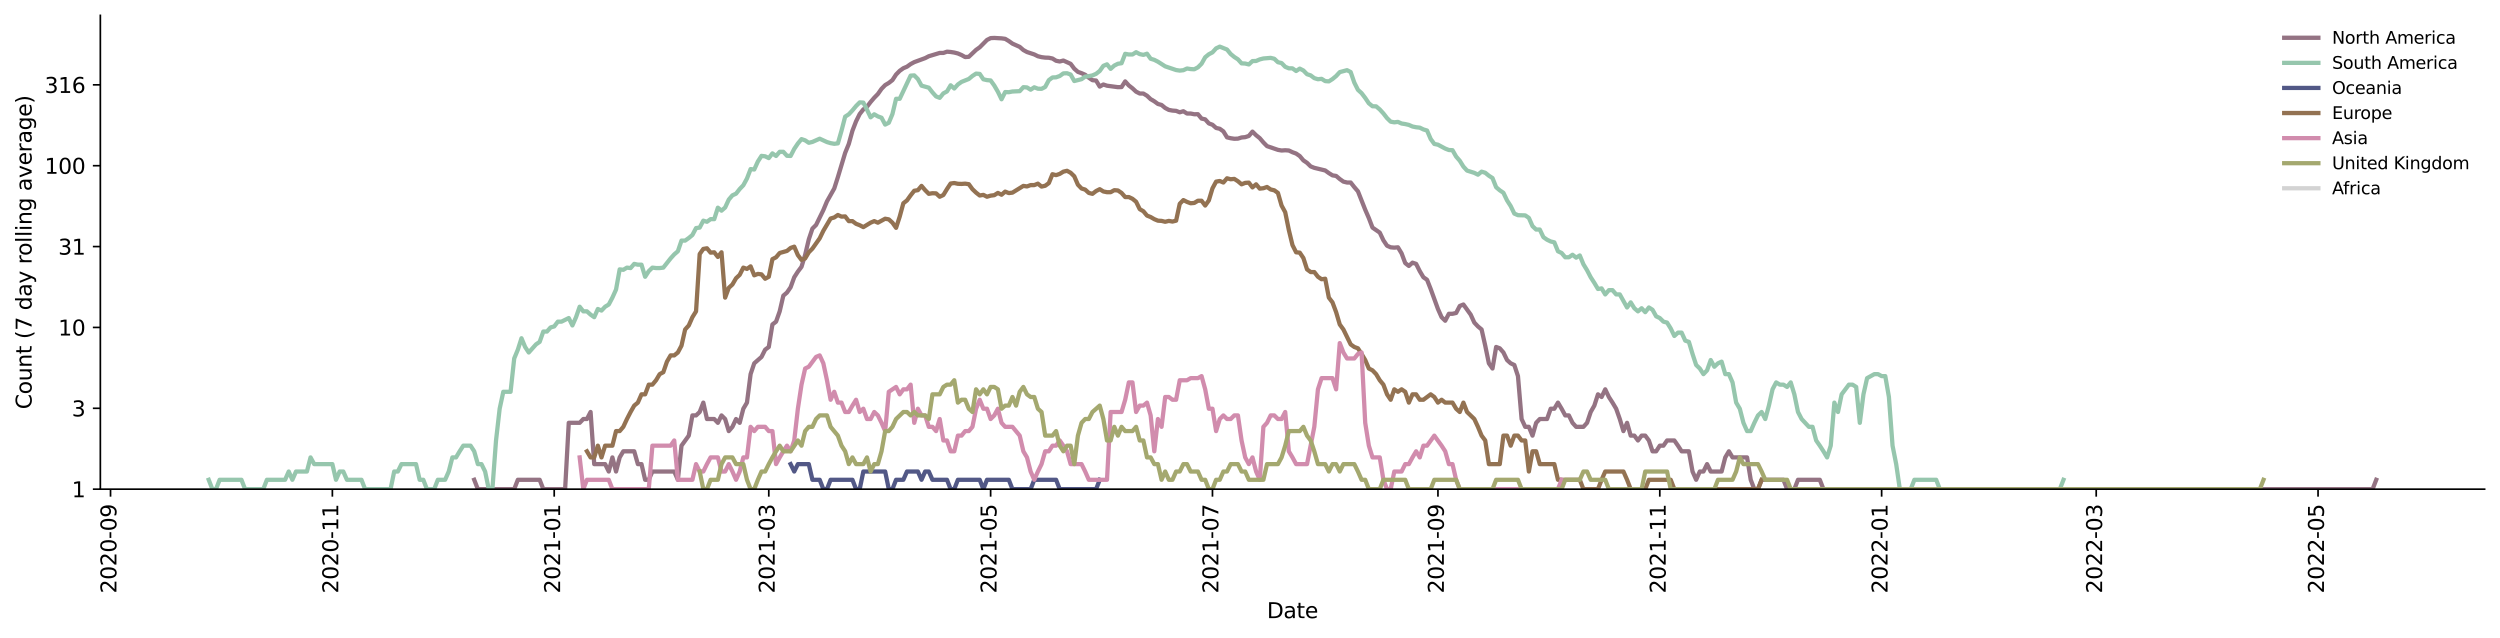 <?xml version="1.0" encoding="utf-8" standalone="no"?>
<!DOCTYPE svg PUBLIC "-//W3C//DTD SVG 1.1//EN"
  "http://www.w3.org/Graphics/SVG/1.1/DTD/svg11.dtd">
<svg xmlns:xlink="http://www.w3.org/1999/xlink" width="1170.166pt" height="298.621pt" viewBox="0 0 1170.166 298.621" xmlns="http://www.w3.org/2000/svg" version="1.1">
 <defs>
  <style type="text/css">*{stroke-linejoin: round; stroke-linecap: butt}</style>
 </defs>
 <g id="figure_1">
  <g id="patch_1">
   <path d="M 0 298.621 
L 1170.166 298.621 
L 1170.166 0 
L 0 0 
z
" style="fill: #ffffff"/>
  </g>
  <g id="axes_1">
   <g id="patch_2">
    <path d="M 46.966 228.96 
L 1162.966 228.96 
L 1162.966 7.2 
L 46.966 7.2 
z
" style="fill: #ffffff"/>
   </g>
   <g id="matplotlib.axis_1">
    <g id="xtick_1">
     <g id="line2d_1">
      <defs>
       <path id="m0d380b6eb3" d="M 0 0 
L 0 3.5 
" style="stroke: #000000; stroke-width: 0.8"/>
      </defs>
      <g>
       <use xlink:href="#m0d380b6eb3" x="51.732" y="228.96" style="stroke: #000000; stroke-width: 0.8"/>
      </g>
     </g>
     <g id="text_1">
      <!-- 2020-09 -->
      <g transform="translate(54.491 277.743)rotate(-90)scale(0.1 -0.1)">
       <defs>
        <path id="DejaVuSans-32" d="M 1228 531 
L 3431 531 
L 3431 0 
L 469 0 
L 469 531 
Q 828 903 1448 1529 
Q 2069 2156 2228 2338 
Q 2531 2678 2651 2914 
Q 2772 3150 2772 3378 
Q 2772 3750 2511 3984 
Q 2250 4219 1831 4219 
Q 1534 4219 1204 4116 
Q 875 4013 500 3803 
L 500 4441 
Q 881 4594 1212 4672 
Q 1544 4750 1819 4750 
Q 2544 4750 2975 4387 
Q 3406 4025 3406 3419 
Q 3406 3131 3298 2873 
Q 3191 2616 2906 2266 
Q 2828 2175 2409 1742 
Q 1991 1309 1228 531 
z
" transform="scale(0.016)"/>
        <path id="DejaVuSans-30" d="M 2034 4250 
Q 1547 4250 1301 3770 
Q 1056 3291 1056 2328 
Q 1056 1369 1301 889 
Q 1547 409 2034 409 
Q 2525 409 2770 889 
Q 3016 1369 3016 2328 
Q 3016 3291 2770 3770 
Q 2525 4250 2034 4250 
z
M 2034 4750 
Q 2819 4750 3233 4129 
Q 3647 3509 3647 2328 
Q 3647 1150 3233 529 
Q 2819 -91 2034 -91 
Q 1250 -91 836 529 
Q 422 1150 422 2328 
Q 422 3509 836 4129 
Q 1250 4750 2034 4750 
z
" transform="scale(0.016)"/>
        <path id="DejaVuSans-2d" d="M 313 2009 
L 1997 2009 
L 1997 1497 
L 313 1497 
L 313 2009 
z
" transform="scale(0.016)"/>
        <path id="DejaVuSans-39" d="M 703 97 
L 703 672 
Q 941 559 1184 500 
Q 1428 441 1663 441 
Q 2288 441 2617 861 
Q 2947 1281 2994 2138 
Q 2813 1869 2534 1725 
Q 2256 1581 1919 1581 
Q 1219 1581 811 2004 
Q 403 2428 403 3163 
Q 403 3881 828 4315 
Q 1253 4750 1959 4750 
Q 2769 4750 3195 4129 
Q 3622 3509 3622 2328 
Q 3622 1225 3098 567 
Q 2575 -91 1691 -91 
Q 1453 -91 1209 -44 
Q 966 3 703 97 
z
M 1959 2075 
Q 2384 2075 2632 2365 
Q 2881 2656 2881 3163 
Q 2881 3666 2632 3958 
Q 2384 4250 1959 4250 
Q 1534 4250 1286 3958 
Q 1038 3666 1038 3163 
Q 1038 2656 1286 2365 
Q 1534 2075 1959 2075 
z
" transform="scale(0.016)"/>
       </defs>
       <use xlink:href="#DejaVuSans-32"/>
       <use xlink:href="#DejaVuSans-30" x="63.623"/>
       <use xlink:href="#DejaVuSans-32" x="127.246"/>
       <use xlink:href="#DejaVuSans-30" x="190.869"/>
       <use xlink:href="#DejaVuSans-2d" x="254.492"/>
       <use xlink:href="#DejaVuSans-30" x="290.576"/>
       <use xlink:href="#DejaVuSans-39" x="354.199"/>
      </g>
     </g>
    </g>
    <g id="xtick_2">
     <g id="line2d_2">
      <g>
       <use xlink:href="#m0d380b6eb3" x="155.57" y="228.96" style="stroke: #000000; stroke-width: 0.8"/>
      </g>
     </g>
     <g id="text_2">
      <!-- 2020-11 -->
      <g transform="translate(158.329 277.743)rotate(-90)scale(0.1 -0.1)">
       <defs>
        <path id="DejaVuSans-31" d="M 794 531 
L 1825 531 
L 1825 4091 
L 703 3866 
L 703 4441 
L 1819 4666 
L 2450 4666 
L 2450 531 
L 3481 531 
L 3481 0 
L 794 0 
L 794 531 
z
" transform="scale(0.016)"/>
       </defs>
       <use xlink:href="#DejaVuSans-32"/>
       <use xlink:href="#DejaVuSans-30" x="63.623"/>
       <use xlink:href="#DejaVuSans-32" x="127.246"/>
       <use xlink:href="#DejaVuSans-30" x="190.869"/>
       <use xlink:href="#DejaVuSans-2d" x="254.492"/>
       <use xlink:href="#DejaVuSans-31" x="290.576"/>
       <use xlink:href="#DejaVuSans-31" x="354.199"/>
      </g>
     </g>
    </g>
    <g id="xtick_3">
     <g id="line2d_3">
      <g>
       <use xlink:href="#m0d380b6eb3" x="259.407" y="228.96" style="stroke: #000000; stroke-width: 0.8"/>
      </g>
     </g>
     <g id="text_3">
      <!-- 2021-01 -->
      <g transform="translate(262.167 277.743)rotate(-90)scale(0.1 -0.1)">
       <use xlink:href="#DejaVuSans-32"/>
       <use xlink:href="#DejaVuSans-30" x="63.623"/>
       <use xlink:href="#DejaVuSans-32" x="127.246"/>
       <use xlink:href="#DejaVuSans-31" x="190.869"/>
       <use xlink:href="#DejaVuSans-2d" x="254.492"/>
       <use xlink:href="#DejaVuSans-30" x="290.576"/>
       <use xlink:href="#DejaVuSans-31" x="354.199"/>
      </g>
     </g>
    </g>
    <g id="xtick_4">
     <g id="line2d_4">
      <g>
       <use xlink:href="#m0d380b6eb3" x="359.841" y="228.96" style="stroke: #000000; stroke-width: 0.8"/>
      </g>
     </g>
     <g id="text_4">
      <!-- 2021-03 -->
      <g transform="translate(362.6 277.743)rotate(-90)scale(0.1 -0.1)">
       <defs>
        <path id="DejaVuSans-33" d="M 2597 2516 
Q 3050 2419 3304 2112 
Q 3559 1806 3559 1356 
Q 3559 666 3084 287 
Q 2609 -91 1734 -91 
Q 1441 -91 1130 -33 
Q 819 25 488 141 
L 488 750 
Q 750 597 1062 519 
Q 1375 441 1716 441 
Q 2309 441 2620 675 
Q 2931 909 2931 1356 
Q 2931 1769 2642 2001 
Q 2353 2234 1838 2234 
L 1294 2234 
L 1294 2753 
L 1863 2753 
Q 2328 2753 2575 2939 
Q 2822 3125 2822 3475 
Q 2822 3834 2567 4026 
Q 2313 4219 1838 4219 
Q 1578 4219 1281 4162 
Q 984 4106 628 3988 
L 628 4550 
Q 988 4650 1302 4700 
Q 1616 4750 1894 4750 
Q 2613 4750 3031 4423 
Q 3450 4097 3450 3541 
Q 3450 3153 3228 2886 
Q 3006 2619 2597 2516 
z
" transform="scale(0.016)"/>
       </defs>
       <use xlink:href="#DejaVuSans-32"/>
       <use xlink:href="#DejaVuSans-30" x="63.623"/>
       <use xlink:href="#DejaVuSans-32" x="127.246"/>
       <use xlink:href="#DejaVuSans-31" x="190.869"/>
       <use xlink:href="#DejaVuSans-2d" x="254.492"/>
       <use xlink:href="#DejaVuSans-30" x="290.576"/>
       <use xlink:href="#DejaVuSans-33" x="354.199"/>
      </g>
     </g>
    </g>
    <g id="xtick_5">
     <g id="line2d_5">
      <g>
       <use xlink:href="#m0d380b6eb3" x="463.678" y="228.96" style="stroke: #000000; stroke-width: 0.8"/>
      </g>
     </g>
     <g id="text_5">
      <!-- 2021-05 -->
      <g transform="translate(466.438 277.743)rotate(-90)scale(0.1 -0.1)">
       <defs>
        <path id="DejaVuSans-35" d="M 691 4666 
L 3169 4666 
L 3169 4134 
L 1269 4134 
L 1269 2991 
Q 1406 3038 1543 3061 
Q 1681 3084 1819 3084 
Q 2600 3084 3056 2656 
Q 3513 2228 3513 1497 
Q 3513 744 3044 326 
Q 2575 -91 1722 -91 
Q 1428 -91 1123 -41 
Q 819 9 494 109 
L 494 744 
Q 775 591 1075 516 
Q 1375 441 1709 441 
Q 2250 441 2565 725 
Q 2881 1009 2881 1497 
Q 2881 1984 2565 2268 
Q 2250 2553 1709 2553 
Q 1456 2553 1204 2497 
Q 953 2441 691 2322 
L 691 4666 
z
" transform="scale(0.016)"/>
       </defs>
       <use xlink:href="#DejaVuSans-32"/>
       <use xlink:href="#DejaVuSans-30" x="63.623"/>
       <use xlink:href="#DejaVuSans-32" x="127.246"/>
       <use xlink:href="#DejaVuSans-31" x="190.869"/>
       <use xlink:href="#DejaVuSans-2d" x="254.492"/>
       <use xlink:href="#DejaVuSans-30" x="290.576"/>
       <use xlink:href="#DejaVuSans-35" x="354.199"/>
      </g>
     </g>
    </g>
    <g id="xtick_6">
     <g id="line2d_6">
      <g>
       <use xlink:href="#m0d380b6eb3" x="567.516" y="228.96" style="stroke: #000000; stroke-width: 0.8"/>
      </g>
     </g>
     <g id="text_6">
      <!-- 2021-07 -->
      <g transform="translate(570.275 277.743)rotate(-90)scale(0.1 -0.1)">
       <defs>
        <path id="DejaVuSans-37" d="M 525 4666 
L 3525 4666 
L 3525 4397 
L 1831 0 
L 1172 0 
L 2766 4134 
L 525 4134 
L 525 4666 
z
" transform="scale(0.016)"/>
       </defs>
       <use xlink:href="#DejaVuSans-32"/>
       <use xlink:href="#DejaVuSans-30" x="63.623"/>
       <use xlink:href="#DejaVuSans-32" x="127.246"/>
       <use xlink:href="#DejaVuSans-31" x="190.869"/>
       <use xlink:href="#DejaVuSans-2d" x="254.492"/>
       <use xlink:href="#DejaVuSans-30" x="290.576"/>
       <use xlink:href="#DejaVuSans-37" x="354.199"/>
      </g>
     </g>
    </g>
    <g id="xtick_7">
     <g id="line2d_7">
      <g>
       <use xlink:href="#m0d380b6eb3" x="673.056" y="228.96" style="stroke: #000000; stroke-width: 0.8"/>
      </g>
     </g>
     <g id="text_7">
      <!-- 2021-09 -->
      <g transform="translate(675.815 277.743)rotate(-90)scale(0.1 -0.1)">
       <use xlink:href="#DejaVuSans-32"/>
       <use xlink:href="#DejaVuSans-30" x="63.623"/>
       <use xlink:href="#DejaVuSans-32" x="127.246"/>
       <use xlink:href="#DejaVuSans-31" x="190.869"/>
       <use xlink:href="#DejaVuSans-2d" x="254.492"/>
       <use xlink:href="#DejaVuSans-30" x="290.576"/>
       <use xlink:href="#DejaVuSans-39" x="354.199"/>
      </g>
     </g>
    </g>
    <g id="xtick_8">
     <g id="line2d_8">
      <g>
       <use xlink:href="#m0d380b6eb3" x="776.894" y="228.96" style="stroke: #000000; stroke-width: 0.8"/>
      </g>
     </g>
     <g id="text_8">
      <!-- 2021-11 -->
      <g transform="translate(779.653 277.743)rotate(-90)scale(0.1 -0.1)">
       <use xlink:href="#DejaVuSans-32"/>
       <use xlink:href="#DejaVuSans-30" x="63.623"/>
       <use xlink:href="#DejaVuSans-32" x="127.246"/>
       <use xlink:href="#DejaVuSans-31" x="190.869"/>
       <use xlink:href="#DejaVuSans-2d" x="254.492"/>
       <use xlink:href="#DejaVuSans-31" x="290.576"/>
       <use xlink:href="#DejaVuSans-31" x="354.199"/>
      </g>
     </g>
    </g>
    <g id="xtick_9">
     <g id="line2d_9">
      <g>
       <use xlink:href="#m0d380b6eb3" x="880.731" y="228.96" style="stroke: #000000; stroke-width: 0.8"/>
      </g>
     </g>
     <g id="text_9">
      <!-- 2022-01 -->
      <g transform="translate(883.491 277.743)rotate(-90)scale(0.1 -0.1)">
       <use xlink:href="#DejaVuSans-32"/>
       <use xlink:href="#DejaVuSans-30" x="63.623"/>
       <use xlink:href="#DejaVuSans-32" x="127.246"/>
       <use xlink:href="#DejaVuSans-32" x="190.869"/>
       <use xlink:href="#DejaVuSans-2d" x="254.492"/>
       <use xlink:href="#DejaVuSans-30" x="290.576"/>
       <use xlink:href="#DejaVuSans-31" x="354.199"/>
      </g>
     </g>
    </g>
    <g id="xtick_10">
     <g id="line2d_10">
      <g>
       <use xlink:href="#m0d380b6eb3" x="981.165" y="228.96" style="stroke: #000000; stroke-width: 0.8"/>
      </g>
     </g>
     <g id="text_10">
      <!-- 2022-03 -->
      <g transform="translate(983.924 277.743)rotate(-90)scale(0.1 -0.1)">
       <use xlink:href="#DejaVuSans-32"/>
       <use xlink:href="#DejaVuSans-30" x="63.623"/>
       <use xlink:href="#DejaVuSans-32" x="127.246"/>
       <use xlink:href="#DejaVuSans-32" x="190.869"/>
       <use xlink:href="#DejaVuSans-2d" x="254.492"/>
       <use xlink:href="#DejaVuSans-30" x="290.576"/>
       <use xlink:href="#DejaVuSans-33" x="354.199"/>
      </g>
     </g>
    </g>
    <g id="xtick_11">
     <g id="line2d_11">
      <g>
       <use xlink:href="#m0d380b6eb3" x="1085.002" y="228.96" style="stroke: #000000; stroke-width: 0.8"/>
      </g>
     </g>
     <g id="text_11">
      <!-- 2022-05 -->
      <g transform="translate(1087.762 277.743)rotate(-90)scale(0.1 -0.1)">
       <use xlink:href="#DejaVuSans-32"/>
       <use xlink:href="#DejaVuSans-30" x="63.623"/>
       <use xlink:href="#DejaVuSans-32" x="127.246"/>
       <use xlink:href="#DejaVuSans-32" x="190.869"/>
       <use xlink:href="#DejaVuSans-2d" x="254.492"/>
       <use xlink:href="#DejaVuSans-30" x="290.576"/>
       <use xlink:href="#DejaVuSans-35" x="354.199"/>
      </g>
     </g>
    </g>
    <g id="text_12">
     <!-- Date -->
     <g transform="translate(593.015 289.341)scale(0.1 -0.1)">
      <defs>
       <path id="DejaVuSans-44" d="M 1259 4147 
L 1259 519 
L 2022 519 
Q 2988 519 3436 956 
Q 3884 1394 3884 2338 
Q 3884 3275 3436 3711 
Q 2988 4147 2022 4147 
L 1259 4147 
z
M 628 4666 
L 1925 4666 
Q 3281 4666 3915 4102 
Q 4550 3538 4550 2338 
Q 4550 1131 3912 565 
Q 3275 0 1925 0 
L 628 0 
L 628 4666 
z
" transform="scale(0.016)"/>
       <path id="DejaVuSans-61" d="M 2194 1759 
Q 1497 1759 1228 1600 
Q 959 1441 959 1056 
Q 959 750 1161 570 
Q 1363 391 1709 391 
Q 2188 391 2477 730 
Q 2766 1069 2766 1631 
L 2766 1759 
L 2194 1759 
z
M 3341 1997 
L 3341 0 
L 2766 0 
L 2766 531 
Q 2569 213 2275 61 
Q 1981 -91 1556 -91 
Q 1019 -91 701 211 
Q 384 513 384 1019 
Q 384 1609 779 1909 
Q 1175 2209 1959 2209 
L 2766 2209 
L 2766 2266 
Q 2766 2663 2505 2880 
Q 2244 3097 1772 3097 
Q 1472 3097 1187 3025 
Q 903 2953 641 2809 
L 641 3341 
Q 956 3463 1253 3523 
Q 1550 3584 1831 3584 
Q 2591 3584 2966 3190 
Q 3341 2797 3341 1997 
z
" transform="scale(0.016)"/>
       <path id="DejaVuSans-74" d="M 1172 4494 
L 1172 3500 
L 2356 3500 
L 2356 3053 
L 1172 3053 
L 1172 1153 
Q 1172 725 1289 603 
Q 1406 481 1766 481 
L 2356 481 
L 2356 0 
L 1766 0 
Q 1100 0 847 248 
Q 594 497 594 1153 
L 594 3053 
L 172 3053 
L 172 3500 
L 594 3500 
L 594 4494 
L 1172 4494 
z
" transform="scale(0.016)"/>
       <path id="DejaVuSans-65" d="M 3597 1894 
L 3597 1613 
L 953 1613 
Q 991 1019 1311 708 
Q 1631 397 2203 397 
Q 2534 397 2845 478 
Q 3156 559 3463 722 
L 3463 178 
Q 3153 47 2828 -22 
Q 2503 -91 2169 -91 
Q 1331 -91 842 396 
Q 353 884 353 1716 
Q 353 2575 817 3079 
Q 1281 3584 2069 3584 
Q 2775 3584 3186 3129 
Q 3597 2675 3597 1894 
z
M 3022 2063 
Q 3016 2534 2758 2815 
Q 2500 3097 2075 3097 
Q 1594 3097 1305 2825 
Q 1016 2553 972 2059 
L 3022 2063 
z
" transform="scale(0.016)"/>
      </defs>
      <use xlink:href="#DejaVuSans-44"/>
      <use xlink:href="#DejaVuSans-61" x="77.002"/>
      <use xlink:href="#DejaVuSans-74" x="138.281"/>
      <use xlink:href="#DejaVuSans-65" x="177.49"/>
     </g>
    </g>
   </g>
   <g id="matplotlib.axis_2">
    <g id="ytick_1">
     <g id="line2d_12">
      <defs>
       <path id="m0e7a71f482" d="M 0 0 
L -3.5 0 
" style="stroke: #000000; stroke-width: 0.8"/>
      </defs>
      <g>
       <use xlink:href="#m0e7a71f482" x="46.966" y="228.96" style="stroke: #000000; stroke-width: 0.8"/>
      </g>
     </g>
     <g id="text_13">
      <!-- 1 -->
      <g transform="translate(33.603 232.759)scale(0.1 -0.1)">
       <use xlink:href="#DejaVuSans-31"/>
      </g>
     </g>
    </g>
    <g id="ytick_2">
     <g id="line2d_13">
      <g>
       <use xlink:href="#m0e7a71f482" x="46.966" y="191.109" style="stroke: #000000; stroke-width: 0.8"/>
      </g>
     </g>
     <g id="text_14">
      <!-- 3 -->
      <g transform="translate(33.603 194.908)scale(0.1 -0.1)">
       <use xlink:href="#DejaVuSans-33"/>
      </g>
     </g>
    </g>
    <g id="ytick_3">
     <g id="line2d_14">
      <g>
       <use xlink:href="#m0e7a71f482" x="46.966" y="153.258" style="stroke: #000000; stroke-width: 0.8"/>
      </g>
     </g>
     <g id="text_15">
      <!-- 10 -->
      <g transform="translate(27.241 157.057)scale(0.1 -0.1)">
       <use xlink:href="#DejaVuSans-31"/>
       <use xlink:href="#DejaVuSans-30" x="63.623"/>
      </g>
     </g>
    </g>
    <g id="ytick_4">
     <g id="line2d_15">
      <g>
       <use xlink:href="#m0e7a71f482" x="46.966" y="115.407" style="stroke: #000000; stroke-width: 0.8"/>
      </g>
     </g>
     <g id="text_16">
      <!-- 31 -->
      <g transform="translate(27.241 119.206)scale(0.1 -0.1)">
       <use xlink:href="#DejaVuSans-33"/>
       <use xlink:href="#DejaVuSans-31" x="63.623"/>
      </g>
     </g>
    </g>
    <g id="ytick_5">
     <g id="line2d_16">
      <g>
       <use xlink:href="#m0e7a71f482" x="46.966" y="77.556" style="stroke: #000000; stroke-width: 0.8"/>
      </g>
     </g>
     <g id="text_17">
      <!-- 100 -->
      <g transform="translate(20.878 81.355)scale(0.1 -0.1)">
       <use xlink:href="#DejaVuSans-31"/>
       <use xlink:href="#DejaVuSans-30" x="63.623"/>
       <use xlink:href="#DejaVuSans-30" x="127.246"/>
      </g>
     </g>
    </g>
    <g id="ytick_6">
     <g id="line2d_17">
      <g>
       <use xlink:href="#m0e7a71f482" x="46.966" y="39.705" style="stroke: #000000; stroke-width: 0.8"/>
      </g>
     </g>
     <g id="text_18">
      <!-- 316 -->
      <g transform="translate(20.878 43.504)scale(0.1 -0.1)">
       <defs>
        <path id="DejaVuSans-36" d="M 2113 2584 
Q 1688 2584 1439 2293 
Q 1191 2003 1191 1497 
Q 1191 994 1439 701 
Q 1688 409 2113 409 
Q 2538 409 2786 701 
Q 3034 994 3034 1497 
Q 3034 2003 2786 2293 
Q 2538 2584 2113 2584 
z
M 3366 4563 
L 3366 3988 
Q 3128 4100 2886 4159 
Q 2644 4219 2406 4219 
Q 1781 4219 1451 3797 
Q 1122 3375 1075 2522 
Q 1259 2794 1537 2939 
Q 1816 3084 2150 3084 
Q 2853 3084 3261 2657 
Q 3669 2231 3669 1497 
Q 3669 778 3244 343 
Q 2819 -91 2113 -91 
Q 1303 -91 875 529 
Q 447 1150 447 2328 
Q 447 3434 972 4092 
Q 1497 4750 2381 4750 
Q 2619 4750 2861 4703 
Q 3103 4656 3366 4563 
z
" transform="scale(0.016)"/>
       </defs>
       <use xlink:href="#DejaVuSans-33"/>
       <use xlink:href="#DejaVuSans-31" x="63.623"/>
       <use xlink:href="#DejaVuSans-36" x="127.246"/>
      </g>
     </g>
    </g>
    <g id="text_19">
     <!-- Count (7 day rolling average) -->
     <g transform="translate(14.798 191.548)rotate(-90)scale(0.1 -0.1)">
      <defs>
       <path id="DejaVuSans-43" d="M 4122 4306 
L 4122 3641 
Q 3803 3938 3442 4084 
Q 3081 4231 2675 4231 
Q 1875 4231 1450 3742 
Q 1025 3253 1025 2328 
Q 1025 1406 1450 917 
Q 1875 428 2675 428 
Q 3081 428 3442 575 
Q 3803 722 4122 1019 
L 4122 359 
Q 3791 134 3420 21 
Q 3050 -91 2638 -91 
Q 1578 -91 968 557 
Q 359 1206 359 2328 
Q 359 3453 968 4101 
Q 1578 4750 2638 4750 
Q 3056 4750 3426 4639 
Q 3797 4528 4122 4306 
z
" transform="scale(0.016)"/>
       <path id="DejaVuSans-6f" d="M 1959 3097 
Q 1497 3097 1228 2736 
Q 959 2375 959 1747 
Q 959 1119 1226 758 
Q 1494 397 1959 397 
Q 2419 397 2687 759 
Q 2956 1122 2956 1747 
Q 2956 2369 2687 2733 
Q 2419 3097 1959 3097 
z
M 1959 3584 
Q 2709 3584 3137 3096 
Q 3566 2609 3566 1747 
Q 3566 888 3137 398 
Q 2709 -91 1959 -91 
Q 1206 -91 779 398 
Q 353 888 353 1747 
Q 353 2609 779 3096 
Q 1206 3584 1959 3584 
z
" transform="scale(0.016)"/>
       <path id="DejaVuSans-75" d="M 544 1381 
L 544 3500 
L 1119 3500 
L 1119 1403 
Q 1119 906 1312 657 
Q 1506 409 1894 409 
Q 2359 409 2629 706 
Q 2900 1003 2900 1516 
L 2900 3500 
L 3475 3500 
L 3475 0 
L 2900 0 
L 2900 538 
Q 2691 219 2414 64 
Q 2138 -91 1772 -91 
Q 1169 -91 856 284 
Q 544 659 544 1381 
z
M 1991 3584 
L 1991 3584 
z
" transform="scale(0.016)"/>
       <path id="DejaVuSans-6e" d="M 3513 2113 
L 3513 0 
L 2938 0 
L 2938 2094 
Q 2938 2591 2744 2837 
Q 2550 3084 2163 3084 
Q 1697 3084 1428 2787 
Q 1159 2491 1159 1978 
L 1159 0 
L 581 0 
L 581 3500 
L 1159 3500 
L 1159 2956 
Q 1366 3272 1645 3428 
Q 1925 3584 2291 3584 
Q 2894 3584 3203 3211 
Q 3513 2838 3513 2113 
z
" transform="scale(0.016)"/>
       <path id="DejaVuSans-20" transform="scale(0.016)"/>
       <path id="DejaVuSans-28" d="M 1984 4856 
Q 1566 4138 1362 3434 
Q 1159 2731 1159 2009 
Q 1159 1288 1364 580 
Q 1569 -128 1984 -844 
L 1484 -844 
Q 1016 -109 783 600 
Q 550 1309 550 2009 
Q 550 2706 781 3412 
Q 1013 4119 1484 4856 
L 1984 4856 
z
" transform="scale(0.016)"/>
       <path id="DejaVuSans-64" d="M 2906 2969 
L 2906 4863 
L 3481 4863 
L 3481 0 
L 2906 0 
L 2906 525 
Q 2725 213 2448 61 
Q 2172 -91 1784 -91 
Q 1150 -91 751 415 
Q 353 922 353 1747 
Q 353 2572 751 3078 
Q 1150 3584 1784 3584 
Q 2172 3584 2448 3432 
Q 2725 3281 2906 2969 
z
M 947 1747 
Q 947 1113 1208 752 
Q 1469 391 1925 391 
Q 2381 391 2643 752 
Q 2906 1113 2906 1747 
Q 2906 2381 2643 2742 
Q 2381 3103 1925 3103 
Q 1469 3103 1208 2742 
Q 947 2381 947 1747 
z
" transform="scale(0.016)"/>
       <path id="DejaVuSans-79" d="M 2059 -325 
Q 1816 -950 1584 -1140 
Q 1353 -1331 966 -1331 
L 506 -1331 
L 506 -850 
L 844 -850 
Q 1081 -850 1212 -737 
Q 1344 -625 1503 -206 
L 1606 56 
L 191 3500 
L 800 3500 
L 1894 763 
L 2988 3500 
L 3597 3500 
L 2059 -325 
z
" transform="scale(0.016)"/>
       <path id="DejaVuSans-72" d="M 2631 2963 
Q 2534 3019 2420 3045 
Q 2306 3072 2169 3072 
Q 1681 3072 1420 2755 
Q 1159 2438 1159 1844 
L 1159 0 
L 581 0 
L 581 3500 
L 1159 3500 
L 1159 2956 
Q 1341 3275 1631 3429 
Q 1922 3584 2338 3584 
Q 2397 3584 2469 3576 
Q 2541 3569 2628 3553 
L 2631 2963 
z
" transform="scale(0.016)"/>
       <path id="DejaVuSans-6c" d="M 603 4863 
L 1178 4863 
L 1178 0 
L 603 0 
L 603 4863 
z
" transform="scale(0.016)"/>
       <path id="DejaVuSans-69" d="M 603 3500 
L 1178 3500 
L 1178 0 
L 603 0 
L 603 3500 
z
M 603 4863 
L 1178 4863 
L 1178 4134 
L 603 4134 
L 603 4863 
z
" transform="scale(0.016)"/>
       <path id="DejaVuSans-67" d="M 2906 1791 
Q 2906 2416 2648 2759 
Q 2391 3103 1925 3103 
Q 1463 3103 1205 2759 
Q 947 2416 947 1791 
Q 947 1169 1205 825 
Q 1463 481 1925 481 
Q 2391 481 2648 825 
Q 2906 1169 2906 1791 
z
M 3481 434 
Q 3481 -459 3084 -895 
Q 2688 -1331 1869 -1331 
Q 1566 -1331 1297 -1286 
Q 1028 -1241 775 -1147 
L 775 -588 
Q 1028 -725 1275 -790 
Q 1522 -856 1778 -856 
Q 2344 -856 2625 -561 
Q 2906 -266 2906 331 
L 2906 616 
Q 2728 306 2450 153 
Q 2172 0 1784 0 
Q 1141 0 747 490 
Q 353 981 353 1791 
Q 353 2603 747 3093 
Q 1141 3584 1784 3584 
Q 2172 3584 2450 3431 
Q 2728 3278 2906 2969 
L 2906 3500 
L 3481 3500 
L 3481 434 
z
" transform="scale(0.016)"/>
       <path id="DejaVuSans-76" d="M 191 3500 
L 800 3500 
L 1894 563 
L 2988 3500 
L 3597 3500 
L 2284 0 
L 1503 0 
L 191 3500 
z
" transform="scale(0.016)"/>
       <path id="DejaVuSans-29" d="M 513 4856 
L 1013 4856 
Q 1481 4119 1714 3412 
Q 1947 2706 1947 2009 
Q 1947 1309 1714 600 
Q 1481 -109 1013 -844 
L 513 -844 
Q 928 -128 1133 580 
Q 1338 1288 1338 2009 
Q 1338 2731 1133 3434 
Q 928 4138 513 4856 
z
" transform="scale(0.016)"/>
      </defs>
      <use xlink:href="#DejaVuSans-43"/>
      <use xlink:href="#DejaVuSans-6f" x="69.824"/>
      <use xlink:href="#DejaVuSans-75" x="131.006"/>
      <use xlink:href="#DejaVuSans-6e" x="194.385"/>
      <use xlink:href="#DejaVuSans-74" x="257.764"/>
      <use xlink:href="#DejaVuSans-20" x="296.973"/>
      <use xlink:href="#DejaVuSans-28" x="328.76"/>
      <use xlink:href="#DejaVuSans-37" x="367.773"/>
      <use xlink:href="#DejaVuSans-20" x="431.396"/>
      <use xlink:href="#DejaVuSans-64" x="463.184"/>
      <use xlink:href="#DejaVuSans-61" x="526.66"/>
      <use xlink:href="#DejaVuSans-79" x="587.939"/>
      <use xlink:href="#DejaVuSans-20" x="647.119"/>
      <use xlink:href="#DejaVuSans-72" x="678.906"/>
      <use xlink:href="#DejaVuSans-6f" x="717.77"/>
      <use xlink:href="#DejaVuSans-6c" x="778.951"/>
      <use xlink:href="#DejaVuSans-6c" x="806.734"/>
      <use xlink:href="#DejaVuSans-69" x="834.518"/>
      <use xlink:href="#DejaVuSans-6e" x="862.301"/>
      <use xlink:href="#DejaVuSans-67" x="925.68"/>
      <use xlink:href="#DejaVuSans-20" x="989.156"/>
      <use xlink:href="#DejaVuSans-61" x="1020.943"/>
      <use xlink:href="#DejaVuSans-76" x="1082.223"/>
      <use xlink:href="#DejaVuSans-65" x="1141.402"/>
      <use xlink:href="#DejaVuSans-72" x="1202.926"/>
      <use xlink:href="#DejaVuSans-61" x="1244.039"/>
      <use xlink:href="#DejaVuSans-67" x="1305.318"/>
      <use xlink:href="#DejaVuSans-65" x="1368.795"/>
      <use xlink:href="#DejaVuSans-29" x="1430.318"/>
     </g>
    </g>
   </g>
   <g id="line2d_18">
    <path d="M 221.958 224.57 
L 223.66 228.96 
L 240.683 228.96 
L 242.385 224.57 
L 252.598 224.57 
L 254.301 228.96 
L 264.514 228.96 
L 266.216 197.909 
L 271.323 197.909 
L 273.025 196.131 
L 274.728 196.131 
L 276.43 192.841 
L 278.132 217.234 
L 283.239 217.234 
L 284.941 220.698 
L 286.643 214.1 
L 288.346 220.698 
L 290.048 214.1 
L 291.75 211.239 
L 296.857 211.239 
L 298.559 217.234 
L 300.262 217.234 
L 301.964 224.57 
L 303.666 224.57 
L 305.368 220.698 
L 315.582 220.698 
L 317.284 224.57 
L 318.986 208.608 
L 322.391 203.903 
L 324.093 194.445 
L 325.795 194.445 
L 327.498 192.841 
L 329.2 188.451 
L 330.902 196.131 
L 334.307 196.131 
L 336.009 197.909 
L 337.711 194.445 
L 339.413 196.131 
L 341.116 201.781 
L 342.818 199.788 
L 344.52 196.131 
L 346.222 197.909 
L 347.925 191.311 
L 349.627 188.451 
L 351.329 175.12 
L 353.032 170.052 
L 356.436 167.061 
L 358.138 163.669 
L 359.841 162.404 
L 361.543 151.878 
L 363.245 150.554 
L 364.947 145.734 
L 366.65 138.398 
L 368.352 136.937 
L 370.054 134.459 
L 371.756 129.772 
L 373.459 127.123 
L 375.161 124.869 
L 376.863 119.24 
L 378.565 112.071 
L 380.268 106.984 
L 381.97 105.303 
L 385.374 98.34 
L 387.077 94.272 
L 390.481 88.226 
L 392.183 82.899 
L 395.588 71.562 
L 397.29 67.378 
L 398.992 61.206 
L 400.695 56.801 
L 402.397 53.365 
L 404.099 51.209 
L 405.802 49.969 
L 407.504 47.733 
L 409.206 45.746 
L 410.908 44.008 
L 412.611 41.578 
L 414.313 39.833 
L 416.015 38.82 
L 417.717 37.488 
L 419.42 34.886 
L 421.122 33.15 
L 422.824 31.932 
L 424.526 31.213 
L 426.229 29.996 
L 427.931 29.081 
L 433.038 27.2 
L 434.74 26.319 
L 439.847 24.774 
L 441.549 24.783 
L 443.251 24.194 
L 444.953 24.324 
L 446.656 24.595 
L 448.358 25.03 
L 450.06 25.76 
L 451.762 26.707 
L 453.465 26.587 
L 456.869 23.344 
L 458.571 22.138 
L 461.976 18.703 
L 463.678 17.844 
L 465.381 17.76 
L 468.785 17.951 
L 470.487 18.182 
L 472.19 19.201 
L 473.892 20.417 
L 477.296 21.939 
L 478.999 23.416 
L 480.701 24.352 
L 484.105 25.479 
L 485.808 26.329 
L 487.51 26.747 
L 489.212 26.968 
L 490.914 27.028 
L 492.617 27.384 
L 494.319 28.442 
L 496.021 28.781 
L 497.723 28.337 
L 501.128 29.875 
L 502.83 32.143 
L 504.532 33.64 
L 506.235 34.251 
L 507.937 35.002 
L 509.639 36.369 
L 511.341 37.543 
L 513.044 37.697 
L 514.746 40.526 
L 516.448 39.551 
L 518.15 40.117 
L 523.257 40.801 
L 524.96 40.755 
L 526.662 38.105 
L 528.364 39.997 
L 530.066 41.327 
L 531.769 42.91 
L 533.471 43.772 
L 535.173 43.789 
L 536.875 44.814 
L 538.578 46.414 
L 540.28 47.412 
L 541.982 48.656 
L 543.684 49.127 
L 545.387 50.542 
L 547.089 51.442 
L 548.791 51.762 
L 550.493 51.891 
L 552.196 52.565 
L 553.898 52.063 
L 555.6 53.141 
L 557.302 53.141 
L 559.005 53.478 
L 560.707 53.455 
L 562.409 55.503 
L 564.111 55.866 
L 565.814 57.765 
L 567.516 58.388 
L 569.218 59.89 
L 570.92 60.277 
L 572.623 61.493 
L 574.325 64.288 
L 576.027 64.698 
L 577.73 64.953 
L 579.432 64.89 
L 581.134 64.351 
L 582.836 64.194 
L 584.539 63.636 
L 586.241 61.608 
L 587.943 63.299 
L 589.645 64.667 
L 591.348 66.662 
L 593.05 68.393 
L 598.157 70.144 
L 599.859 70.446 
L 601.561 70.332 
L 603.263 70.446 
L 604.966 71.25 
L 606.668 71.876 
L 608.37 73.043 
L 610.072 75.069 
L 611.775 76.221 
L 613.477 77.886 
L 615.179 78.557 
L 620.286 79.791 
L 621.988 81.02 
L 623.69 82.08 
L 625.393 82.351 
L 627.095 83.795 
L 628.797 85.01 
L 630.499 85.425 
L 632.202 85.425 
L 633.904 87.582 
L 635.606 89.552 
L 639.011 98.164 
L 640.713 102.08 
L 642.415 106.527 
L 645.82 108.876 
L 647.522 112.476 
L 649.224 115.017 
L 650.927 115.759 
L 652.629 115.91 
L 654.331 115.759 
L 656.033 118.579 
L 657.736 123.133 
L 659.438 124.475 
L 661.14 122.946 
L 662.842 123.511 
L 664.545 126.912 
L 666.247 129.772 
L 667.949 130.942 
L 669.651 135.264 
L 673.056 144.632 
L 674.758 148.459 
L 676.46 150.124 
L 678.163 146.875 
L 679.865 146.875 
L 681.567 146.49 
L 683.269 143.218 
L 684.972 142.533 
L 688.376 147.264 
L 690.078 150.99 
L 691.781 152.792 
L 693.483 154.211 
L 695.185 161.79 
L 696.888 170.052 
L 698.59 172.489 
L 700.292 162.404 
L 701.994 163.031 
L 703.697 164.984 
L 705.399 168.523 
L 707.101 170.052 
L 708.803 170.845 
L 710.506 176.046 
L 712.208 196.131 
L 713.91 199.788 
L 715.612 199.788 
L 717.315 203.903 
L 719.017 197.909 
L 720.719 196.131 
L 724.124 196.131 
L 725.826 191.311 
L 727.528 191.311 
L 729.23 188.451 
L 730.933 191.311 
L 732.635 194.445 
L 734.337 194.445 
L 736.039 197.909 
L 737.742 199.788 
L 741.146 199.788 
L 742.848 197.909 
L 744.551 192.841 
L 746.253 189.85 
L 747.955 184.578 
L 749.658 185.819 
L 751.36 182.229 
L 753.062 185.819 
L 754.764 188.451 
L 756.467 191.311 
L 758.169 196.131 
L 759.871 201.781 
L 761.573 197.909 
L 763.276 203.903 
L 764.978 203.903 
L 766.68 206.171 
L 768.382 203.903 
L 770.085 203.903 
L 771.787 206.171 
L 773.489 211.239 
L 775.191 211.239 
L 776.894 208.608 
L 778.596 208.608 
L 780.298 206.171 
L 783.703 206.171 
L 785.405 208.608 
L 787.107 211.239 
L 790.512 211.239 
L 792.214 220.698 
L 793.916 224.57 
L 795.618 220.698 
L 797.321 220.698 
L 799.023 217.234 
L 800.725 220.698 
L 805.832 220.698 
L 807.534 214.1 
L 809.237 211.239 
L 810.939 214.1 
L 817.748 214.1 
L 819.45 224.57 
L 821.152 228.96 
L 822.855 228.96 
L 824.557 224.57 
L 834.77 224.57 
L 836.473 228.96 
L 839.877 228.96 
L 841.579 224.57 
L 851.793 224.57 
L 853.495 228.96 
L 1110.536 228.96 
L 1112.238 224.57 
L 1112.238 224.57 
" clip-path="url(#p87f3747008)" style="fill: none; stroke: #947383; stroke-width: 2; stroke-linecap: square"/>
   </g>
   <g id="line2d_19">
    <path d="M 97.693 224.57 
L 99.395 228.96 
L 101.097 228.96 
L 102.8 224.57 
L 113.013 224.57 
L 114.715 228.96 
L 123.227 228.96 
L 124.929 224.57 
L 133.44 224.57 
L 135.143 220.698 
L 136.845 224.57 
L 138.547 220.698 
L 143.654 220.698 
L 145.356 214.1 
L 147.058 217.234 
L 155.57 217.234 
L 157.272 224.57 
L 158.974 220.698 
L 160.676 220.698 
L 162.379 224.57 
L 169.188 224.57 
L 170.89 228.96 
L 182.806 228.96 
L 184.508 220.698 
L 186.21 220.698 
L 187.913 217.234 
L 194.722 217.234 
L 196.424 224.57 
L 198.126 224.57 
L 199.828 228.96 
L 203.233 228.96 
L 204.935 224.57 
L 208.34 224.57 
L 210.042 220.698 
L 211.744 214.1 
L 213.446 214.1 
L 215.149 211.239 
L 216.851 208.608 
L 220.255 208.608 
L 221.958 211.239 
L 223.66 217.234 
L 225.362 217.234 
L 227.064 220.698 
L 228.767 228.96 
L 230.469 228.96 
L 232.171 206.171 
L 233.873 191.311 
L 235.576 183.383 
L 238.98 183.383 
L 240.683 167.784 
L 242.385 163.669 
L 244.087 158.326 
L 245.789 162.404 
L 247.492 164.984 
L 250.896 161.187 
L 252.598 160.012 
L 254.301 155.192 
L 256.003 155.192 
L 257.705 153.258 
L 259.407 152.792 
L 261.11 150.554 
L 262.812 150.554 
L 266.216 148.868 
L 267.919 152.332 
L 269.621 148.459 
L 271.323 143.566 
L 273.025 145.734 
L 274.728 145.734 
L 276.43 147.264 
L 278.132 148.459 
L 279.834 144.632 
L 281.537 145.363 
L 283.239 143.566 
L 284.941 142.533 
L 286.643 139.307 
L 288.346 135.537 
L 290.048 126.079 
L 291.75 126.285 
L 293.453 125.267 
L 295.155 125.468 
L 296.857 123.511 
L 298.559 123.893 
L 300.262 123.893 
L 301.964 129.543 
L 303.666 126.912 
L 305.368 125.267 
L 307.071 125.468 
L 308.773 125.468 
L 310.475 125.267 
L 313.88 120.953 
L 315.582 119.073 
L 317.284 117.612 
L 318.986 112.612 
L 320.689 112.612 
L 322.391 111.407 
L 324.093 109.991 
L 325.795 106.755 
L 327.498 106.527 
L 329.2 103.291 
L 330.902 103.808 
L 332.604 102.579 
L 334.307 102.579 
L 336.009 97.211 
L 337.711 98.606 
L 339.413 97.126 
L 341.116 93.424 
L 342.818 91.431 
L 344.52 90.652 
L 346.222 88.487 
L 347.925 86.702 
L 349.627 83.569 
L 351.329 79.143 
L 353.032 79.341 
L 354.734 75.596 
L 356.436 72.961 
L 358.138 73.166 
L 359.841 73.998 
L 361.543 71.797 
L 363.245 73.002 
L 364.947 71.057 
L 366.65 71.057 
L 368.352 72.92 
L 370.054 73.002 
L 371.756 69.698 
L 373.459 67.171 
L 375.161 65.114 
L 376.863 65.698 
L 378.565 66.831 
L 380.268 66.427 
L 383.672 64.921 
L 387.077 66.494 
L 388.779 67.001 
L 390.481 67.309 
L 392.183 67.103 
L 393.886 61.177 
L 395.588 54.603 
L 397.29 53.5 
L 398.992 51.676 
L 400.695 49.625 
L 402.397 47.923 
L 404.099 48.019 
L 405.802 51.336 
L 407.504 54.908 
L 409.206 53.5 
L 410.908 54.487 
L 412.611 55.098 
L 414.313 58.309 
L 416.015 57.458 
L 417.717 53.388 
L 419.42 46.25 
L 421.122 46.25 
L 426.229 35.403 
L 427.931 35.286 
L 429.633 37.006 
L 431.335 40.087 
L 434.74 41.048 
L 436.442 43.222 
L 438.144 45.128 
L 439.847 45.8 
L 441.549 43.705 
L 443.251 42.795 
L 444.953 39.922 
L 446.656 41.421 
L 448.358 39.536 
L 450.06 38.332 
L 453.465 36.965 
L 455.167 35.547 
L 456.869 34.453 
L 458.571 34.593 
L 460.274 37.115 
L 461.976 37.502 
L 463.678 37.655 
L 465.381 40.027 
L 467.083 42.959 
L 468.785 46.468 
L 470.487 43.09 
L 472.19 43.156 
L 473.892 42.828 
L 477.296 42.665 
L 478.999 40.801 
L 480.701 40.924 
L 482.403 41.989 
L 484.105 40.862 
L 485.808 41.515 
L 487.51 41.578 
L 489.212 40.709 
L 490.914 37.516 
L 492.617 36.262 
L 494.319 36.181 
L 496.021 35.573 
L 497.723 34.352 
L 499.426 34.276 
L 501.128 34.886 
L 502.83 37.921 
L 506.235 37.06 
L 507.937 35.849 
L 509.639 35.652 
L 511.341 35.299 
L 513.044 34.554 
L 514.746 33.211 
L 516.448 30.814 
L 518.15 30.118 
L 519.853 32.226 
L 521.555 30.7 
L 523.257 29.842 
L 524.96 29.59 
L 526.662 25.192 
L 528.364 25.508 
L 530.066 25.508 
L 531.769 24.427 
L 533.471 25.326 
L 535.173 25.682 
L 536.875 25.134 
L 538.578 27.496 
L 540.28 28.012 
L 541.982 28.877 
L 545.387 31.052 
L 550.493 32.787 
L 552.196 33.041 
L 553.898 32.859 
L 555.6 32.061 
L 557.302 32.333 
L 559.005 32.428 
L 560.707 31.524 
L 562.409 29.831 
L 564.111 26.797 
L 565.814 25.402 
L 567.516 24.511 
L 569.218 22.638 
L 570.92 21.826 
L 574.325 23.182 
L 576.027 25.268 
L 577.73 26.667 
L 579.432 27.774 
L 581.134 29.656 
L 582.836 29.743 
L 584.539 30.163 
L 586.241 28.59 
L 587.943 28.537 
L 589.645 27.805 
L 591.348 27.373 
L 594.752 27.089 
L 596.454 27.506 
L 598.157 29.124 
L 599.859 29.514 
L 601.561 31.27 
L 603.263 31.979 
L 604.966 32.002 
L 606.668 33.235 
L 608.37 32.12 
L 610.072 32.992 
L 611.775 34.733 
L 613.477 35.286 
L 615.179 36.571 
L 616.881 37.088 
L 618.584 36.896 
L 620.286 37.963 
L 621.988 38.09 
L 623.69 37.006 
L 625.393 35.599 
L 627.095 33.752 
L 630.499 32.847 
L 632.202 33.727 
L 633.904 38.661 
L 635.606 42.053 
L 637.309 43.604 
L 639.011 45.836 
L 640.713 48.365 
L 642.415 49.726 
L 644.118 49.787 
L 645.82 51.231 
L 647.522 53.096 
L 649.224 55.288 
L 650.927 56.952 
L 652.629 57.254 
L 654.331 57.052 
L 656.033 57.816 
L 657.736 58.075 
L 659.438 58.467 
L 661.14 59.211 
L 662.842 59.562 
L 664.545 59.753 
L 666.247 60.583 
L 667.949 61.092 
L 669.651 65.05 
L 671.354 67.378 
L 673.056 67.724 
L 676.46 69.55 
L 678.163 70.219 
L 679.865 70.295 
L 681.567 73.289 
L 683.269 75.244 
L 684.972 77.981 
L 686.674 79.841 
L 690.078 80.916 
L 691.781 81.759 
L 693.483 80.348 
L 695.185 80.864 
L 696.888 82.242 
L 698.59 83.344 
L 700.292 87.646 
L 701.994 89.082 
L 703.697 90.235 
L 705.399 93.807 
L 707.101 96.451 
L 708.803 99.971 
L 710.506 100.722 
L 713.91 100.817 
L 715.612 101.981 
L 717.315 105.854 
L 719.017 107.447 
L 720.719 107.447 
L 722.421 111.014 
L 724.124 112.205 
L 725.826 113.024 
L 727.528 113.441 
L 729.23 117.612 
L 730.933 118.416 
L 732.635 120.429 
L 734.337 120.429 
L 736.039 119.24 
L 737.742 120.603 
L 739.444 119.575 
L 741.146 123.701 
L 742.848 126.493 
L 744.551 129.772 
L 746.253 132.404 
L 747.955 135.264 
L 749.658 134.994 
L 751.36 137.806 
L 753.062 135.812 
L 754.764 135.812 
L 756.467 137.806 
L 758.169 137.806 
L 761.573 143.917 
L 763.276 141.531 
L 764.978 144.273 
L 766.68 145.734 
L 768.382 144.273 
L 770.085 146.11 
L 771.787 143.917 
L 773.489 144.995 
L 775.191 148.056 
L 776.894 148.868 
L 778.596 150.554 
L 780.298 150.99 
L 782 153.731 
L 783.703 157.248 
L 785.405 155.694 
L 787.107 155.694 
L 788.809 159.44 
L 790.512 160.012 
L 792.214 165.662 
L 793.916 170.845 
L 795.618 172.489 
L 797.321 175.12 
L 799.023 173.343 
L 800.725 168.523 
L 802.427 171.656 
L 804.13 170.052 
L 805.832 169.279 
L 807.534 175.12 
L 809.237 175.12 
L 810.939 178.993 
L 812.641 188.451 
L 814.343 191.311 
L 816.046 197.909 
L 817.748 201.781 
L 819.45 201.781 
L 821.152 197.909 
L 822.855 194.445 
L 824.557 192.841 
L 826.259 196.131 
L 827.961 189.85 
L 829.664 182.229 
L 831.366 178.993 
L 833.068 180.036 
L 834.77 180.036 
L 836.473 181.115 
L 838.175 178.993 
L 839.877 184.578 
L 841.579 192.841 
L 843.282 196.131 
L 846.686 199.788 
L 848.388 199.788 
L 850.091 206.171 
L 851.793 208.608 
L 853.495 211.239 
L 855.197 214.1 
L 856.9 208.608 
L 858.602 188.451 
L 860.304 192.841 
L 862.007 184.578 
L 865.411 180.036 
L 867.113 180.036 
L 868.816 181.115 
L 870.518 197.909 
L 872.22 184.578 
L 873.922 177 
L 877.327 175.12 
L 879.029 175.12 
L 880.731 176.046 
L 882.434 176.046 
L 884.136 185.819 
L 885.838 208.608 
L 887.54 217.234 
L 889.243 228.96 
L 894.349 228.96 
L 896.052 224.57 
L 906.265 224.57 
L 907.967 228.96 
L 964.142 228.96 
L 965.844 224.57 
L 965.844 224.57 
" clip-path="url(#p87f3747008)" style="fill: none; stroke: #96c6ad; stroke-width: 2; stroke-linecap: square"/>
   </g>
   <g id="line2d_20">
    <path d="M 370.054 217.234 
L 371.756 220.698 
L 373.459 217.234 
L 375.161 217.234 
L 376.863 217.234 
L 378.565 217.234 
L 380.268 224.57 
L 381.97 224.57 
L 383.672 224.57 
L 385.374 228.96 
L 387.077 228.96 
L 388.779 224.57 
L 390.481 224.57 
L 392.183 224.57 
L 393.886 224.57 
L 395.588 224.57 
L 397.29 224.57 
L 398.992 224.57 
L 400.695 228.96 
L 402.397 228.96 
L 404.099 220.698 
L 405.802 220.698 
L 407.504 220.698 
L 409.206 220.698 
L 410.908 220.698 
L 412.611 220.698 
L 414.313 220.698 
L 416.015 228.96 
L 417.717 228.96 
L 419.42 224.57 
L 421.122 224.57 
L 422.824 224.57 
L 424.526 220.698 
L 426.229 220.698 
L 427.931 220.698 
L 429.633 220.698 
L 431.335 224.57 
L 433.038 220.698 
L 434.74 220.698 
L 436.442 224.57 
L 438.144 224.57 
L 439.847 224.57 
L 441.549 224.57 
L 443.251 224.57 
L 444.953 228.96 
L 446.656 228.96 
L 448.358 224.57 
L 450.06 224.57 
L 451.762 224.57 
L 453.465 224.57 
L 455.167 224.57 
L 456.869 224.57 
L 458.571 224.57 
L 460.274 228.96 
L 461.976 224.57 
L 463.678 224.57 
L 465.381 224.57 
L 467.083 224.57 
L 468.785 224.57 
L 470.487 224.57 
L 472.19 224.57 
L 473.892 228.96 
L 475.594 228.96 
L 477.296 228.96 
L 478.999 228.96 
L 480.701 228.96 
L 482.403 228.96 
L 484.105 224.57 
L 485.808 224.57 
L 487.51 224.57 
L 489.212 224.57 
L 490.914 224.57 
L 492.617 224.57 
L 494.319 224.57 
L 496.021 228.96 
L 497.723 228.96 
L 499.426 228.96 
L 501.128 228.96 
L 502.83 228.96 
L 504.532 228.96 
L 506.235 228.96 
L 507.937 228.96 
L 509.639 228.96 
L 511.341 228.96 
L 513.044 228.96 
L 514.746 224.57 
" clip-path="url(#p87f3747008)" style="fill: none; stroke: #525886; stroke-width: 2; stroke-linecap: square"/>
   </g>
   <g id="line2d_21">
    <path d="M 274.728 211.239 
L 276.43 214.1 
L 278.132 214.1 
L 279.834 208.608 
L 281.537 214.1 
L 283.239 208.608 
L 286.643 208.608 
L 288.346 201.781 
L 290.048 201.781 
L 291.75 199.788 
L 293.453 196.131 
L 295.155 192.841 
L 296.857 189.85 
L 298.559 188.451 
L 300.262 184.578 
L 301.964 184.578 
L 303.666 180.036 
L 305.368 180.036 
L 307.071 177.981 
L 308.773 175.12 
L 310.475 174.22 
L 312.177 169.279 
L 313.88 166.354 
L 315.582 166.354 
L 317.284 164.984 
L 318.986 161.79 
L 320.689 154.211 
L 322.391 152.332 
L 324.093 148.459 
L 325.795 145.734 
L 327.498 118.908 
L 329.2 116.518 
L 330.902 116.213 
L 332.604 118.253 
L 334.307 118.092 
L 336.009 120.257 
L 337.711 118.092 
L 339.413 139.307 
L 341.116 134.725 
L 342.818 133.16 
L 344.52 130.235 
L 346.222 128.642 
L 347.925 125.267 
L 349.627 125.874 
L 351.329 124.671 
L 353.032 128.865 
L 354.734 128.201 
L 356.436 128.421 
L 358.138 130.469 
L 359.841 129.543 
L 361.543 121.306 
L 363.245 120.429 
L 364.947 118.416 
L 368.352 117.453 
L 370.054 116.061 
L 371.756 115.46 
L 373.459 119.407 
L 375.161 121.663 
L 376.863 120.953 
L 378.565 118.092 
L 380.268 116.365 
L 383.672 111.538 
L 385.374 108.035 
L 388.779 102.279 
L 390.481 101.784 
L 392.183 100.627 
L 393.886 101.394 
L 395.588 101.297 
L 397.29 103.497 
L 398.992 103.497 
L 400.695 104.761 
L 402.397 105.412 
L 404.099 106.301 
L 407.504 104.228 
L 409.206 103.497 
L 410.908 104.228 
L 414.313 102.379 
L 416.015 102.68 
L 417.717 104.228 
L 419.42 106.641 
L 421.122 101.394 
L 422.824 95.142 
L 424.526 93.807 
L 426.229 91.431 
L 427.931 89.282 
L 429.633 89.015 
L 431.335 87.014 
L 433.038 89.015 
L 434.74 90.722 
L 436.442 90.443 
L 438.144 90.513 
L 439.847 92.082 
L 441.549 91.288 
L 443.251 88.487 
L 444.953 85.906 
L 446.656 85.664 
L 448.358 86.027 
L 450.06 86.088 
L 451.762 85.966 
L 453.465 86.21 
L 455.167 88.552 
L 456.869 90.166 
L 458.571 91.503 
L 460.274 91.217 
L 461.976 92.082 
L 463.678 91.574 
L 465.381 91.359 
L 467.083 90.304 
L 468.785 91.146 
L 470.487 89.687 
L 472.19 90.374 
L 473.892 90.166 
L 478.999 87.014 
L 480.701 87.265 
L 482.403 86.64 
L 484.105 86.64 
L 485.808 85.966 
L 487.51 87.329 
L 489.212 86.951 
L 490.914 85.724 
L 492.617 81.546 
L 494.319 81.973 
L 496.021 81.387 
L 497.723 80.348 
L 499.426 79.942 
L 501.128 80.864 
L 502.83 82.514 
L 504.532 86.455 
L 506.235 88.226 
L 507.937 88.75 
L 509.639 90.304 
L 511.341 90.722 
L 513.044 89.417 
L 514.746 88.552 
L 516.448 89.619 
L 518.15 89.96 
L 519.853 89.96 
L 521.555 89.015 
L 523.257 89.148 
L 524.96 90.304 
L 526.662 92.228 
L 528.364 92.228 
L 530.066 93.046 
L 531.769 94.429 
L 533.471 97.901 
L 535.173 98.875 
L 536.875 100.913 
L 538.578 101.589 
L 540.28 102.579 
L 541.982 103.291 
L 543.684 103.393 
L 545.387 103.808 
L 547.089 103.393 
L 548.791 103.704 
L 550.493 103.291 
L 552.196 95.384 
L 553.898 93.653 
L 555.6 94.507 
L 557.302 95.142 
L 559.005 94.982 
L 560.707 93.961 
L 562.409 93.961 
L 564.111 96.202 
L 565.814 93.807 
L 567.516 88.161 
L 569.218 85.01 
L 570.92 84.716 
L 572.623 85.425 
L 574.325 83.456 
L 576.027 83.909 
L 577.73 83.738 
L 579.432 84.833 
L 581.134 86.271 
L 582.836 85.604 
L 584.539 85.484 
L 586.241 87.71 
L 587.943 86.271 
L 589.645 88.291 
L 591.348 88.096 
L 593.05 87.519 
L 594.752 88.684 
L 596.454 89.082 
L 598.157 90.304 
L 599.859 96.202 
L 601.561 99.327 
L 603.263 107.681 
L 604.966 114.725 
L 606.668 118.092 
L 608.37 118.253 
L 610.072 120.777 
L 611.775 126.079 
L 613.477 127.336 
L 615.179 127.336 
L 616.881 129.543 
L 618.584 130.705 
L 620.286 130.469 
L 621.988 139.307 
L 623.69 141.531 
L 625.393 146.11 
L 627.095 151.878 
L 628.797 154.211 
L 632.202 161.187 
L 633.904 162.404 
L 635.606 163.031 
L 637.309 165.662 
L 639.011 168.523 
L 640.713 172.489 
L 642.415 173.343 
L 644.118 175.12 
L 645.82 177.981 
L 647.522 180.036 
L 649.224 184.578 
L 650.927 187.109 
L 652.629 182.229 
L 654.331 183.383 
L 656.033 182.229 
L 657.736 183.383 
L 659.438 188.451 
L 661.14 184.578 
L 662.842 184.578 
L 664.545 187.109 
L 666.247 187.109 
L 669.651 184.578 
L 671.354 185.819 
L 673.056 188.451 
L 674.758 187.109 
L 676.46 188.451 
L 679.865 188.451 
L 681.567 191.311 
L 683.269 192.841 
L 684.972 188.451 
L 686.674 192.841 
L 690.078 196.131 
L 691.781 199.788 
L 693.483 203.903 
L 695.185 206.171 
L 696.888 217.234 
L 701.994 217.234 
L 703.697 203.903 
L 705.399 203.903 
L 707.101 208.608 
L 708.803 203.903 
L 710.506 203.903 
L 712.208 206.171 
L 713.91 206.171 
L 715.612 220.698 
L 717.315 211.239 
L 719.017 211.239 
L 720.719 217.234 
L 727.528 217.234 
L 729.23 224.57 
L 739.444 224.57 
L 741.146 228.96 
L 747.955 228.96 
L 749.658 224.57 
L 751.36 220.698 
L 759.871 220.698 
L 761.573 224.57 
L 763.276 228.96 
L 770.085 228.96 
L 771.787 224.57 
L 782 224.57 
L 783.703 228.96 
L 822.855 228.96 
L 824.557 224.57 
L 824.557 224.57 
" clip-path="url(#p87f3747008)" style="fill: none; stroke: #937252; stroke-width: 2; stroke-linecap: square"/>
   </g>
   <g id="line2d_22">
    <path d="M 271.323 214.1 
L 273.025 228.96 
L 274.728 224.57 
L 284.941 224.57 
L 286.643 228.96 
L 303.666 228.96 
L 305.368 208.608 
L 313.88 208.608 
L 315.582 206.171 
L 317.284 224.57 
L 324.093 224.57 
L 325.795 217.234 
L 327.498 220.698 
L 329.2 220.698 
L 330.902 217.234 
L 332.604 214.1 
L 336.009 214.1 
L 337.711 220.698 
L 339.413 220.698 
L 341.116 217.234 
L 342.818 220.698 
L 344.52 224.57 
L 346.222 220.698 
L 347.925 214.1 
L 349.627 214.1 
L 351.329 199.788 
L 353.032 201.781 
L 354.734 199.788 
L 358.138 199.788 
L 359.841 201.781 
L 361.543 201.781 
L 363.245 217.234 
L 364.947 214.1 
L 366.65 211.239 
L 368.352 208.608 
L 370.054 211.239 
L 371.756 206.171 
L 373.459 191.311 
L 375.161 180.036 
L 376.863 172.489 
L 378.565 171.656 
L 381.97 167.061 
L 383.672 166.354 
L 385.374 170.052 
L 387.077 177.981 
L 388.779 187.109 
L 390.481 183.383 
L 392.183 188.451 
L 393.886 188.451 
L 395.588 192.841 
L 397.29 192.841 
L 398.992 189.85 
L 400.695 187.109 
L 402.397 192.841 
L 404.099 191.311 
L 405.802 196.131 
L 407.504 196.131 
L 409.206 192.841 
L 410.908 194.445 
L 412.611 197.909 
L 414.313 201.781 
L 416.015 183.383 
L 419.42 181.115 
L 421.122 184.578 
L 422.824 182.229 
L 424.526 182.229 
L 426.229 180.036 
L 427.931 197.909 
L 429.633 191.311 
L 431.335 194.445 
L 433.038 194.445 
L 434.74 199.788 
L 436.442 199.788 
L 438.144 201.781 
L 439.847 196.131 
L 441.549 206.171 
L 443.251 206.171 
L 444.953 211.239 
L 446.656 211.239 
L 448.358 203.903 
L 450.06 203.903 
L 451.762 201.781 
L 453.465 201.781 
L 455.167 199.788 
L 456.869 191.311 
L 458.571 187.109 
L 460.274 191.311 
L 461.976 191.311 
L 463.678 196.131 
L 465.381 194.445 
L 467.083 191.311 
L 468.785 197.909 
L 470.487 199.788 
L 473.892 199.788 
L 477.296 203.903 
L 478.999 211.239 
L 480.701 214.1 
L 482.403 220.698 
L 484.105 224.57 
L 485.808 220.698 
L 487.51 217.234 
L 489.212 211.239 
L 490.914 211.239 
L 492.617 208.608 
L 494.319 208.608 
L 496.021 206.171 
L 497.723 208.608 
L 499.426 211.239 
L 501.128 217.234 
L 506.235 217.234 
L 507.937 220.698 
L 509.639 224.57 
L 518.15 224.57 
L 519.853 192.841 
L 524.96 192.841 
L 526.662 187.109 
L 528.364 178.993 
L 530.066 178.993 
L 531.769 192.841 
L 533.471 189.85 
L 535.173 189.85 
L 536.875 188.451 
L 538.578 194.445 
L 540.28 211.239 
L 541.982 196.131 
L 543.684 199.788 
L 545.387 185.819 
L 547.089 185.819 
L 548.791 187.109 
L 550.493 187.109 
L 552.196 177.981 
L 555.6 177.981 
L 557.302 177 
L 560.707 177 
L 562.409 176.046 
L 564.111 182.229 
L 565.814 191.311 
L 567.516 191.311 
L 569.218 201.781 
L 570.92 196.131 
L 572.623 194.445 
L 574.325 196.131 
L 576.027 196.131 
L 577.73 194.445 
L 579.432 194.445 
L 581.134 206.171 
L 582.836 214.1 
L 584.539 217.234 
L 586.241 214.1 
L 587.943 220.698 
L 589.645 224.57 
L 591.348 199.788 
L 593.05 197.909 
L 594.752 194.445 
L 596.454 194.445 
L 598.157 196.131 
L 599.859 196.131 
L 601.561 192.841 
L 603.263 211.239 
L 604.966 214.1 
L 606.668 217.234 
L 611.775 217.234 
L 615.179 199.788 
L 616.881 182.229 
L 618.584 177 
L 623.69 177 
L 625.393 182.229 
L 627.095 160.594 
L 628.797 164.984 
L 630.499 167.784 
L 633.904 167.784 
L 635.606 165.662 
L 637.309 164.984 
L 639.011 197.909 
L 640.713 208.608 
L 642.415 214.1 
L 645.82 214.1 
L 647.522 224.57 
L 649.224 228.96 
L 650.927 228.96 
L 652.629 220.698 
L 656.033 220.698 
L 657.736 217.234 
L 659.438 217.234 
L 661.14 214.1 
L 662.842 211.239 
L 664.545 214.1 
L 666.247 208.608 
L 667.949 208.608 
L 671.354 203.903 
L 674.758 208.608 
L 676.46 211.239 
L 678.163 217.234 
L 679.865 217.234 
L 681.567 224.57 
L 683.269 228.96 
L 729.23 228.96 
L 730.933 224.57 
L 730.933 224.57 
" clip-path="url(#p87f3747008)" style="fill: none; stroke: #d18cad; stroke-width: 2; stroke-linecap: square"/>
   </g>
   <g id="line2d_23">
    <path d="M 327.498 220.698 
L 329.2 228.96 
L 330.902 228.96 
L 332.604 224.57 
L 336.009 224.57 
L 337.711 217.234 
L 339.413 214.1 
L 342.818 214.1 
L 344.52 217.234 
L 347.925 217.234 
L 349.627 224.57 
L 351.329 228.96 
L 353.032 228.96 
L 354.734 224.57 
L 356.436 220.698 
L 358.138 220.698 
L 359.841 217.234 
L 361.543 214.1 
L 363.245 211.239 
L 364.947 208.608 
L 366.65 211.239 
L 370.054 211.239 
L 373.459 206.171 
L 375.161 208.608 
L 376.863 201.781 
L 378.565 199.788 
L 380.268 199.788 
L 381.97 196.131 
L 383.672 194.445 
L 387.077 194.445 
L 388.779 199.788 
L 392.183 203.903 
L 393.886 208.608 
L 395.588 211.239 
L 397.29 217.234 
L 398.992 214.1 
L 400.695 217.234 
L 404.099 217.234 
L 405.802 214.1 
L 407.504 220.698 
L 409.206 217.234 
L 410.908 217.234 
L 412.611 211.239 
L 414.313 201.781 
L 416.015 201.781 
L 417.717 199.788 
L 419.42 196.131 
L 422.824 192.841 
L 424.526 192.841 
L 426.229 194.445 
L 427.931 192.841 
L 429.633 194.445 
L 433.038 194.445 
L 434.74 196.131 
L 436.442 184.578 
L 439.847 184.578 
L 441.549 181.115 
L 443.251 180.036 
L 444.953 180.036 
L 446.656 177.981 
L 448.358 188.451 
L 450.06 187.109 
L 451.762 187.109 
L 453.465 191.311 
L 455.167 192.841 
L 456.869 182.229 
L 458.571 184.578 
L 460.274 182.229 
L 461.976 184.578 
L 463.678 181.115 
L 465.381 181.115 
L 467.083 182.229 
L 468.785 191.311 
L 470.487 189.85 
L 472.19 189.85 
L 473.892 185.819 
L 475.594 189.85 
L 477.296 183.383 
L 478.999 181.115 
L 480.701 184.578 
L 482.403 185.819 
L 484.105 185.819 
L 485.808 191.311 
L 487.51 192.841 
L 489.212 203.903 
L 492.617 203.903 
L 494.319 201.781 
L 496.021 208.608 
L 497.723 211.239 
L 499.426 208.608 
L 501.128 208.608 
L 502.83 217.234 
L 504.532 203.903 
L 506.235 197.909 
L 507.937 196.131 
L 509.639 196.131 
L 511.341 192.841 
L 514.746 189.85 
L 516.448 196.131 
L 518.15 206.171 
L 519.853 206.171 
L 521.555 199.788 
L 523.257 203.903 
L 524.96 199.788 
L 526.662 201.781 
L 530.066 201.781 
L 531.769 199.788 
L 533.471 206.171 
L 535.173 206.171 
L 536.875 214.1 
L 538.578 214.1 
L 540.28 217.234 
L 541.982 217.234 
L 543.684 224.57 
L 545.387 220.698 
L 547.089 224.57 
L 548.791 224.57 
L 550.493 220.698 
L 552.196 220.698 
L 553.898 217.234 
L 555.6 217.234 
L 557.302 220.698 
L 560.707 220.698 
L 562.409 224.57 
L 564.111 224.57 
L 565.814 228.96 
L 567.516 228.96 
L 569.218 224.57 
L 570.92 224.57 
L 572.623 220.698 
L 574.325 220.698 
L 576.027 217.234 
L 579.432 217.234 
L 581.134 220.698 
L 582.836 220.698 
L 584.539 224.57 
L 591.348 224.57 
L 593.05 217.234 
L 598.157 217.234 
L 599.859 214.1 
L 601.561 208.608 
L 603.263 201.781 
L 608.37 201.781 
L 610.072 199.788 
L 611.775 203.903 
L 613.477 206.171 
L 615.179 211.239 
L 616.881 217.234 
L 620.286 217.234 
L 621.988 220.698 
L 623.69 217.234 
L 625.393 217.234 
L 627.095 220.698 
L 628.797 217.234 
L 633.904 217.234 
L 635.606 220.698 
L 637.309 224.57 
L 639.011 224.57 
L 640.713 228.96 
L 645.82 228.96 
L 647.522 224.57 
L 657.736 224.57 
L 659.438 228.96 
L 669.651 228.96 
L 671.354 224.57 
L 681.567 224.57 
L 683.269 228.96 
L 698.59 228.96 
L 700.292 224.57 
L 710.506 224.57 
L 712.208 228.96 
L 730.933 228.96 
L 732.635 224.57 
L 739.444 224.57 
L 741.146 220.698 
L 742.848 220.698 
L 744.551 224.57 
L 751.36 224.57 
L 753.062 228.96 
L 768.382 228.96 
L 770.085 220.698 
L 780.298 220.698 
L 782 228.96 
L 802.427 228.96 
L 804.13 224.57 
L 810.939 224.57 
L 812.641 220.698 
L 814.343 214.1 
L 816.046 217.234 
L 822.855 217.234 
L 824.557 220.698 
L 826.259 224.57 
L 836.473 224.57 
L 838.175 228.96 
L 1057.766 228.96 
L 1059.468 224.57 
L 1059.468 224.57 
" clip-path="url(#p87f3747008)" style="fill: none; stroke: #a4a86f; stroke-width: 2; stroke-linecap: square"/>
   </g>
   <g id="line2d_24">
    <path clip-path="url(#p87f3747008)" style="fill: none; stroke: #d3d3d3; stroke-width: 2; stroke-linecap: square"/>
   </g>
   <g id="patch_3">
    <path d="M 46.966 228.96 
L 46.966 7.2 
" style="fill: none; stroke: #000000; stroke-width: 0.8; stroke-linejoin: miter; stroke-linecap: square"/>
   </g>
   <g id="patch_4">
    <path d="M 46.966 228.96 
L 1162.966 228.96 
" style="fill: none; stroke: #000000; stroke-width: 0.8; stroke-linejoin: miter; stroke-linecap: square"/>
   </g>
   <g id="legend_1">
    <g id="line2d_25">
     <path d="M 1069.154 17.679 
L 1077.154 17.679 
L 1085.154 17.679 
" style="fill: none; stroke: #947383; stroke-width: 2; stroke-linecap: square"/>
    </g>
    <g id="text_20">
     <!-- North America -->
     <g transform="translate(1091.554 20.479)scale(0.08 -0.08)">
      <defs>
       <path id="DejaVuSans-4e" d="M 628 4666 
L 1478 4666 
L 3547 763 
L 3547 4666 
L 4159 4666 
L 4159 0 
L 3309 0 
L 1241 3903 
L 1241 0 
L 628 0 
L 628 4666 
z
" transform="scale(0.016)"/>
       <path id="DejaVuSans-68" d="M 3513 2113 
L 3513 0 
L 2938 0 
L 2938 2094 
Q 2938 2591 2744 2837 
Q 2550 3084 2163 3084 
Q 1697 3084 1428 2787 
Q 1159 2491 1159 1978 
L 1159 0 
L 581 0 
L 581 4863 
L 1159 4863 
L 1159 2956 
Q 1366 3272 1645 3428 
Q 1925 3584 2291 3584 
Q 2894 3584 3203 3211 
Q 3513 2838 3513 2113 
z
" transform="scale(0.016)"/>
       <path id="DejaVuSans-41" d="M 2188 4044 
L 1331 1722 
L 3047 1722 
L 2188 4044 
z
M 1831 4666 
L 2547 4666 
L 4325 0 
L 3669 0 
L 3244 1197 
L 1141 1197 
L 716 0 
L 50 0 
L 1831 4666 
z
" transform="scale(0.016)"/>
       <path id="DejaVuSans-6d" d="M 3328 2828 
Q 3544 3216 3844 3400 
Q 4144 3584 4550 3584 
Q 5097 3584 5394 3201 
Q 5691 2819 5691 2113 
L 5691 0 
L 5113 0 
L 5113 2094 
Q 5113 2597 4934 2840 
Q 4756 3084 4391 3084 
Q 3944 3084 3684 2787 
Q 3425 2491 3425 1978 
L 3425 0 
L 2847 0 
L 2847 2094 
Q 2847 2600 2669 2842 
Q 2491 3084 2119 3084 
Q 1678 3084 1418 2786 
Q 1159 2488 1159 1978 
L 1159 0 
L 581 0 
L 581 3500 
L 1159 3500 
L 1159 2956 
Q 1356 3278 1631 3431 
Q 1906 3584 2284 3584 
Q 2666 3584 2933 3390 
Q 3200 3197 3328 2828 
z
" transform="scale(0.016)"/>
       <path id="DejaVuSans-63" d="M 3122 3366 
L 3122 2828 
Q 2878 2963 2633 3030 
Q 2388 3097 2138 3097 
Q 1578 3097 1268 2742 
Q 959 2388 959 1747 
Q 959 1106 1268 751 
Q 1578 397 2138 397 
Q 2388 397 2633 464 
Q 2878 531 3122 666 
L 3122 134 
Q 2881 22 2623 -34 
Q 2366 -91 2075 -91 
Q 1284 -91 818 406 
Q 353 903 353 1747 
Q 353 2603 823 3093 
Q 1294 3584 2113 3584 
Q 2378 3584 2631 3529 
Q 2884 3475 3122 3366 
z
" transform="scale(0.016)"/>
      </defs>
      <use xlink:href="#DejaVuSans-4e"/>
      <use xlink:href="#DejaVuSans-6f" x="74.805"/>
      <use xlink:href="#DejaVuSans-72" x="135.986"/>
      <use xlink:href="#DejaVuSans-74" x="177.1"/>
      <use xlink:href="#DejaVuSans-68" x="216.309"/>
      <use xlink:href="#DejaVuSans-20" x="279.688"/>
      <use xlink:href="#DejaVuSans-41" x="311.475"/>
      <use xlink:href="#DejaVuSans-6d" x="379.883"/>
      <use xlink:href="#DejaVuSans-65" x="477.295"/>
      <use xlink:href="#DejaVuSans-72" x="538.818"/>
      <use xlink:href="#DejaVuSans-69" x="579.932"/>
      <use xlink:href="#DejaVuSans-63" x="607.715"/>
      <use xlink:href="#DejaVuSans-61" x="662.695"/>
     </g>
    </g>
    <g id="line2d_26">
     <path d="M 1069.154 29.421 
L 1077.154 29.421 
L 1085.154 29.421 
" style="fill: none; stroke: #96c6ad; stroke-width: 2; stroke-linecap: square"/>
    </g>
    <g id="text_21">
     <!-- South America -->
     <g transform="translate(1091.554 32.221)scale(0.08 -0.08)">
      <defs>
       <path id="DejaVuSans-53" d="M 3425 4513 
L 3425 3897 
Q 3066 4069 2747 4153 
Q 2428 4238 2131 4238 
Q 1616 4238 1336 4038 
Q 1056 3838 1056 3469 
Q 1056 3159 1242 3001 
Q 1428 2844 1947 2747 
L 2328 2669 
Q 3034 2534 3370 2195 
Q 3706 1856 3706 1288 
Q 3706 609 3251 259 
Q 2797 -91 1919 -91 
Q 1588 -91 1214 -16 
Q 841 59 441 206 
L 441 856 
Q 825 641 1194 531 
Q 1563 422 1919 422 
Q 2459 422 2753 634 
Q 3047 847 3047 1241 
Q 3047 1584 2836 1778 
Q 2625 1972 2144 2069 
L 1759 2144 
Q 1053 2284 737 2584 
Q 422 2884 422 3419 
Q 422 4038 858 4394 
Q 1294 4750 2059 4750 
Q 2388 4750 2728 4690 
Q 3069 4631 3425 4513 
z
" transform="scale(0.016)"/>
      </defs>
      <use xlink:href="#DejaVuSans-53"/>
      <use xlink:href="#DejaVuSans-6f" x="63.477"/>
      <use xlink:href="#DejaVuSans-75" x="124.658"/>
      <use xlink:href="#DejaVuSans-74" x="188.037"/>
      <use xlink:href="#DejaVuSans-68" x="227.246"/>
      <use xlink:href="#DejaVuSans-20" x="290.625"/>
      <use xlink:href="#DejaVuSans-41" x="322.412"/>
      <use xlink:href="#DejaVuSans-6d" x="390.82"/>
      <use xlink:href="#DejaVuSans-65" x="488.232"/>
      <use xlink:href="#DejaVuSans-72" x="549.756"/>
      <use xlink:href="#DejaVuSans-69" x="590.869"/>
      <use xlink:href="#DejaVuSans-63" x="618.652"/>
      <use xlink:href="#DejaVuSans-61" x="673.633"/>
     </g>
    </g>
    <g id="line2d_27">
     <path d="M 1069.154 41.164 
L 1077.154 41.164 
L 1085.154 41.164 
" style="fill: none; stroke: #525886; stroke-width: 2; stroke-linecap: square"/>
    </g>
    <g id="text_22">
     <!-- Oceania -->
     <g transform="translate(1091.554 43.964)scale(0.08 -0.08)">
      <defs>
       <path id="DejaVuSans-4f" d="M 2522 4238 
Q 1834 4238 1429 3725 
Q 1025 3213 1025 2328 
Q 1025 1447 1429 934 
Q 1834 422 2522 422 
Q 3209 422 3611 934 
Q 4013 1447 4013 2328 
Q 4013 3213 3611 3725 
Q 3209 4238 2522 4238 
z
M 2522 4750 
Q 3503 4750 4090 4092 
Q 4678 3434 4678 2328 
Q 4678 1225 4090 567 
Q 3503 -91 2522 -91 
Q 1538 -91 948 565 
Q 359 1222 359 2328 
Q 359 3434 948 4092 
Q 1538 4750 2522 4750 
z
" transform="scale(0.016)"/>
      </defs>
      <use xlink:href="#DejaVuSans-4f"/>
      <use xlink:href="#DejaVuSans-63" x="78.711"/>
      <use xlink:href="#DejaVuSans-65" x="133.691"/>
      <use xlink:href="#DejaVuSans-61" x="195.215"/>
      <use xlink:href="#DejaVuSans-6e" x="256.494"/>
      <use xlink:href="#DejaVuSans-69" x="319.873"/>
      <use xlink:href="#DejaVuSans-61" x="347.656"/>
     </g>
    </g>
    <g id="line2d_28">
     <path d="M 1069.154 52.906 
L 1077.154 52.906 
L 1085.154 52.906 
" style="fill: none; stroke: #937252; stroke-width: 2; stroke-linecap: square"/>
    </g>
    <g id="text_23">
     <!-- Europe -->
     <g transform="translate(1091.554 55.706)scale(0.08 -0.08)">
      <defs>
       <path id="DejaVuSans-45" d="M 628 4666 
L 3578 4666 
L 3578 4134 
L 1259 4134 
L 1259 2753 
L 3481 2753 
L 3481 2222 
L 1259 2222 
L 1259 531 
L 3634 531 
L 3634 0 
L 628 0 
L 628 4666 
z
" transform="scale(0.016)"/>
       <path id="DejaVuSans-70" d="M 1159 525 
L 1159 -1331 
L 581 -1331 
L 581 3500 
L 1159 3500 
L 1159 2969 
Q 1341 3281 1617 3432 
Q 1894 3584 2278 3584 
Q 2916 3584 3314 3078 
Q 3713 2572 3713 1747 
Q 3713 922 3314 415 
Q 2916 -91 2278 -91 
Q 1894 -91 1617 61 
Q 1341 213 1159 525 
z
M 3116 1747 
Q 3116 2381 2855 2742 
Q 2594 3103 2138 3103 
Q 1681 3103 1420 2742 
Q 1159 2381 1159 1747 
Q 1159 1113 1420 752 
Q 1681 391 2138 391 
Q 2594 391 2855 752 
Q 3116 1113 3116 1747 
z
" transform="scale(0.016)"/>
      </defs>
      <use xlink:href="#DejaVuSans-45"/>
      <use xlink:href="#DejaVuSans-75" x="63.184"/>
      <use xlink:href="#DejaVuSans-72" x="126.562"/>
      <use xlink:href="#DejaVuSans-6f" x="165.426"/>
      <use xlink:href="#DejaVuSans-70" x="226.607"/>
      <use xlink:href="#DejaVuSans-65" x="290.084"/>
     </g>
    </g>
    <g id="line2d_29">
     <path d="M 1069.154 64.649 
L 1077.154 64.649 
L 1085.154 64.649 
" style="fill: none; stroke: #d18cad; stroke-width: 2; stroke-linecap: square"/>
    </g>
    <g id="text_24">
     <!-- Asia -->
     <g transform="translate(1091.554 67.449)scale(0.08 -0.08)">
      <defs>
       <path id="DejaVuSans-73" d="M 2834 3397 
L 2834 2853 
Q 2591 2978 2328 3040 
Q 2066 3103 1784 3103 
Q 1356 3103 1142 2972 
Q 928 2841 928 2578 
Q 928 2378 1081 2264 
Q 1234 2150 1697 2047 
L 1894 2003 
Q 2506 1872 2764 1633 
Q 3022 1394 3022 966 
Q 3022 478 2636 193 
Q 2250 -91 1575 -91 
Q 1294 -91 989 -36 
Q 684 19 347 128 
L 347 722 
Q 666 556 975 473 
Q 1284 391 1588 391 
Q 1994 391 2212 530 
Q 2431 669 2431 922 
Q 2431 1156 2273 1281 
Q 2116 1406 1581 1522 
L 1381 1569 
Q 847 1681 609 1914 
Q 372 2147 372 2553 
Q 372 3047 722 3315 
Q 1072 3584 1716 3584 
Q 2034 3584 2315 3537 
Q 2597 3491 2834 3397 
z
" transform="scale(0.016)"/>
      </defs>
      <use xlink:href="#DejaVuSans-41"/>
      <use xlink:href="#DejaVuSans-73" x="68.408"/>
      <use xlink:href="#DejaVuSans-69" x="120.508"/>
      <use xlink:href="#DejaVuSans-61" x="148.291"/>
     </g>
    </g>
    <g id="line2d_30">
     <path d="M 1069.154 76.391 
L 1077.154 76.391 
L 1085.154 76.391 
" style="fill: none; stroke: #a4a86f; stroke-width: 2; stroke-linecap: square"/>
    </g>
    <g id="text_25">
     <!-- United Kingdom -->
     <g transform="translate(1091.554 79.191)scale(0.08 -0.08)">
      <defs>
       <path id="DejaVuSans-55" d="M 556 4666 
L 1191 4666 
L 1191 1831 
Q 1191 1081 1462 751 
Q 1734 422 2344 422 
Q 2950 422 3222 751 
Q 3494 1081 3494 1831 
L 3494 4666 
L 4128 4666 
L 4128 1753 
Q 4128 841 3676 375 
Q 3225 -91 2344 -91 
Q 1459 -91 1007 375 
Q 556 841 556 1753 
L 556 4666 
z
" transform="scale(0.016)"/>
       <path id="DejaVuSans-4b" d="M 628 4666 
L 1259 4666 
L 1259 2694 
L 3353 4666 
L 4166 4666 
L 1850 2491 
L 4331 0 
L 3500 0 
L 1259 2247 
L 1259 0 
L 628 0 
L 628 4666 
z
" transform="scale(0.016)"/>
      </defs>
      <use xlink:href="#DejaVuSans-55"/>
      <use xlink:href="#DejaVuSans-6e" x="73.193"/>
      <use xlink:href="#DejaVuSans-69" x="136.572"/>
      <use xlink:href="#DejaVuSans-74" x="164.355"/>
      <use xlink:href="#DejaVuSans-65" x="203.564"/>
      <use xlink:href="#DejaVuSans-64" x="265.088"/>
      <use xlink:href="#DejaVuSans-20" x="328.564"/>
      <use xlink:href="#DejaVuSans-4b" x="360.352"/>
      <use xlink:href="#DejaVuSans-69" x="425.928"/>
      <use xlink:href="#DejaVuSans-6e" x="453.711"/>
      <use xlink:href="#DejaVuSans-67" x="517.09"/>
      <use xlink:href="#DejaVuSans-64" x="580.566"/>
      <use xlink:href="#DejaVuSans-6f" x="644.043"/>
      <use xlink:href="#DejaVuSans-6d" x="705.225"/>
     </g>
    </g>
    <g id="line2d_31">
     <path d="M 1069.154 88.134 
L 1077.154 88.134 
L 1085.154 88.134 
" style="fill: none; stroke: #d3d3d3; stroke-width: 2; stroke-linecap: square"/>
    </g>
    <g id="text_26">
     <!-- Africa -->
     <g transform="translate(1091.554 90.934)scale(0.08 -0.08)">
      <defs>
       <path id="DejaVuSans-66" d="M 2375 4863 
L 2375 4384 
L 1825 4384 
Q 1516 4384 1395 4259 
Q 1275 4134 1275 3809 
L 1275 3500 
L 2222 3500 
L 2222 3053 
L 1275 3053 
L 1275 0 
L 697 0 
L 697 3053 
L 147 3053 
L 147 3500 
L 697 3500 
L 697 3744 
Q 697 4328 969 4595 
Q 1241 4863 1831 4863 
L 2375 4863 
z
" transform="scale(0.016)"/>
      </defs>
      <use xlink:href="#DejaVuSans-41"/>
      <use xlink:href="#DejaVuSans-66" x="64.783"/>
      <use xlink:href="#DejaVuSans-72" x="99.988"/>
      <use xlink:href="#DejaVuSans-69" x="141.102"/>
      <use xlink:href="#DejaVuSans-63" x="168.885"/>
      <use xlink:href="#DejaVuSans-61" x="223.865"/>
     </g>
    </g>
   </g>
  </g>
 </g>
 <defs>
  <clipPath id="p87f3747008">
   <rect x="46.966" y="7.2" width="1116" height="221.76"/>
  </clipPath>
 </defs>
</svg>
